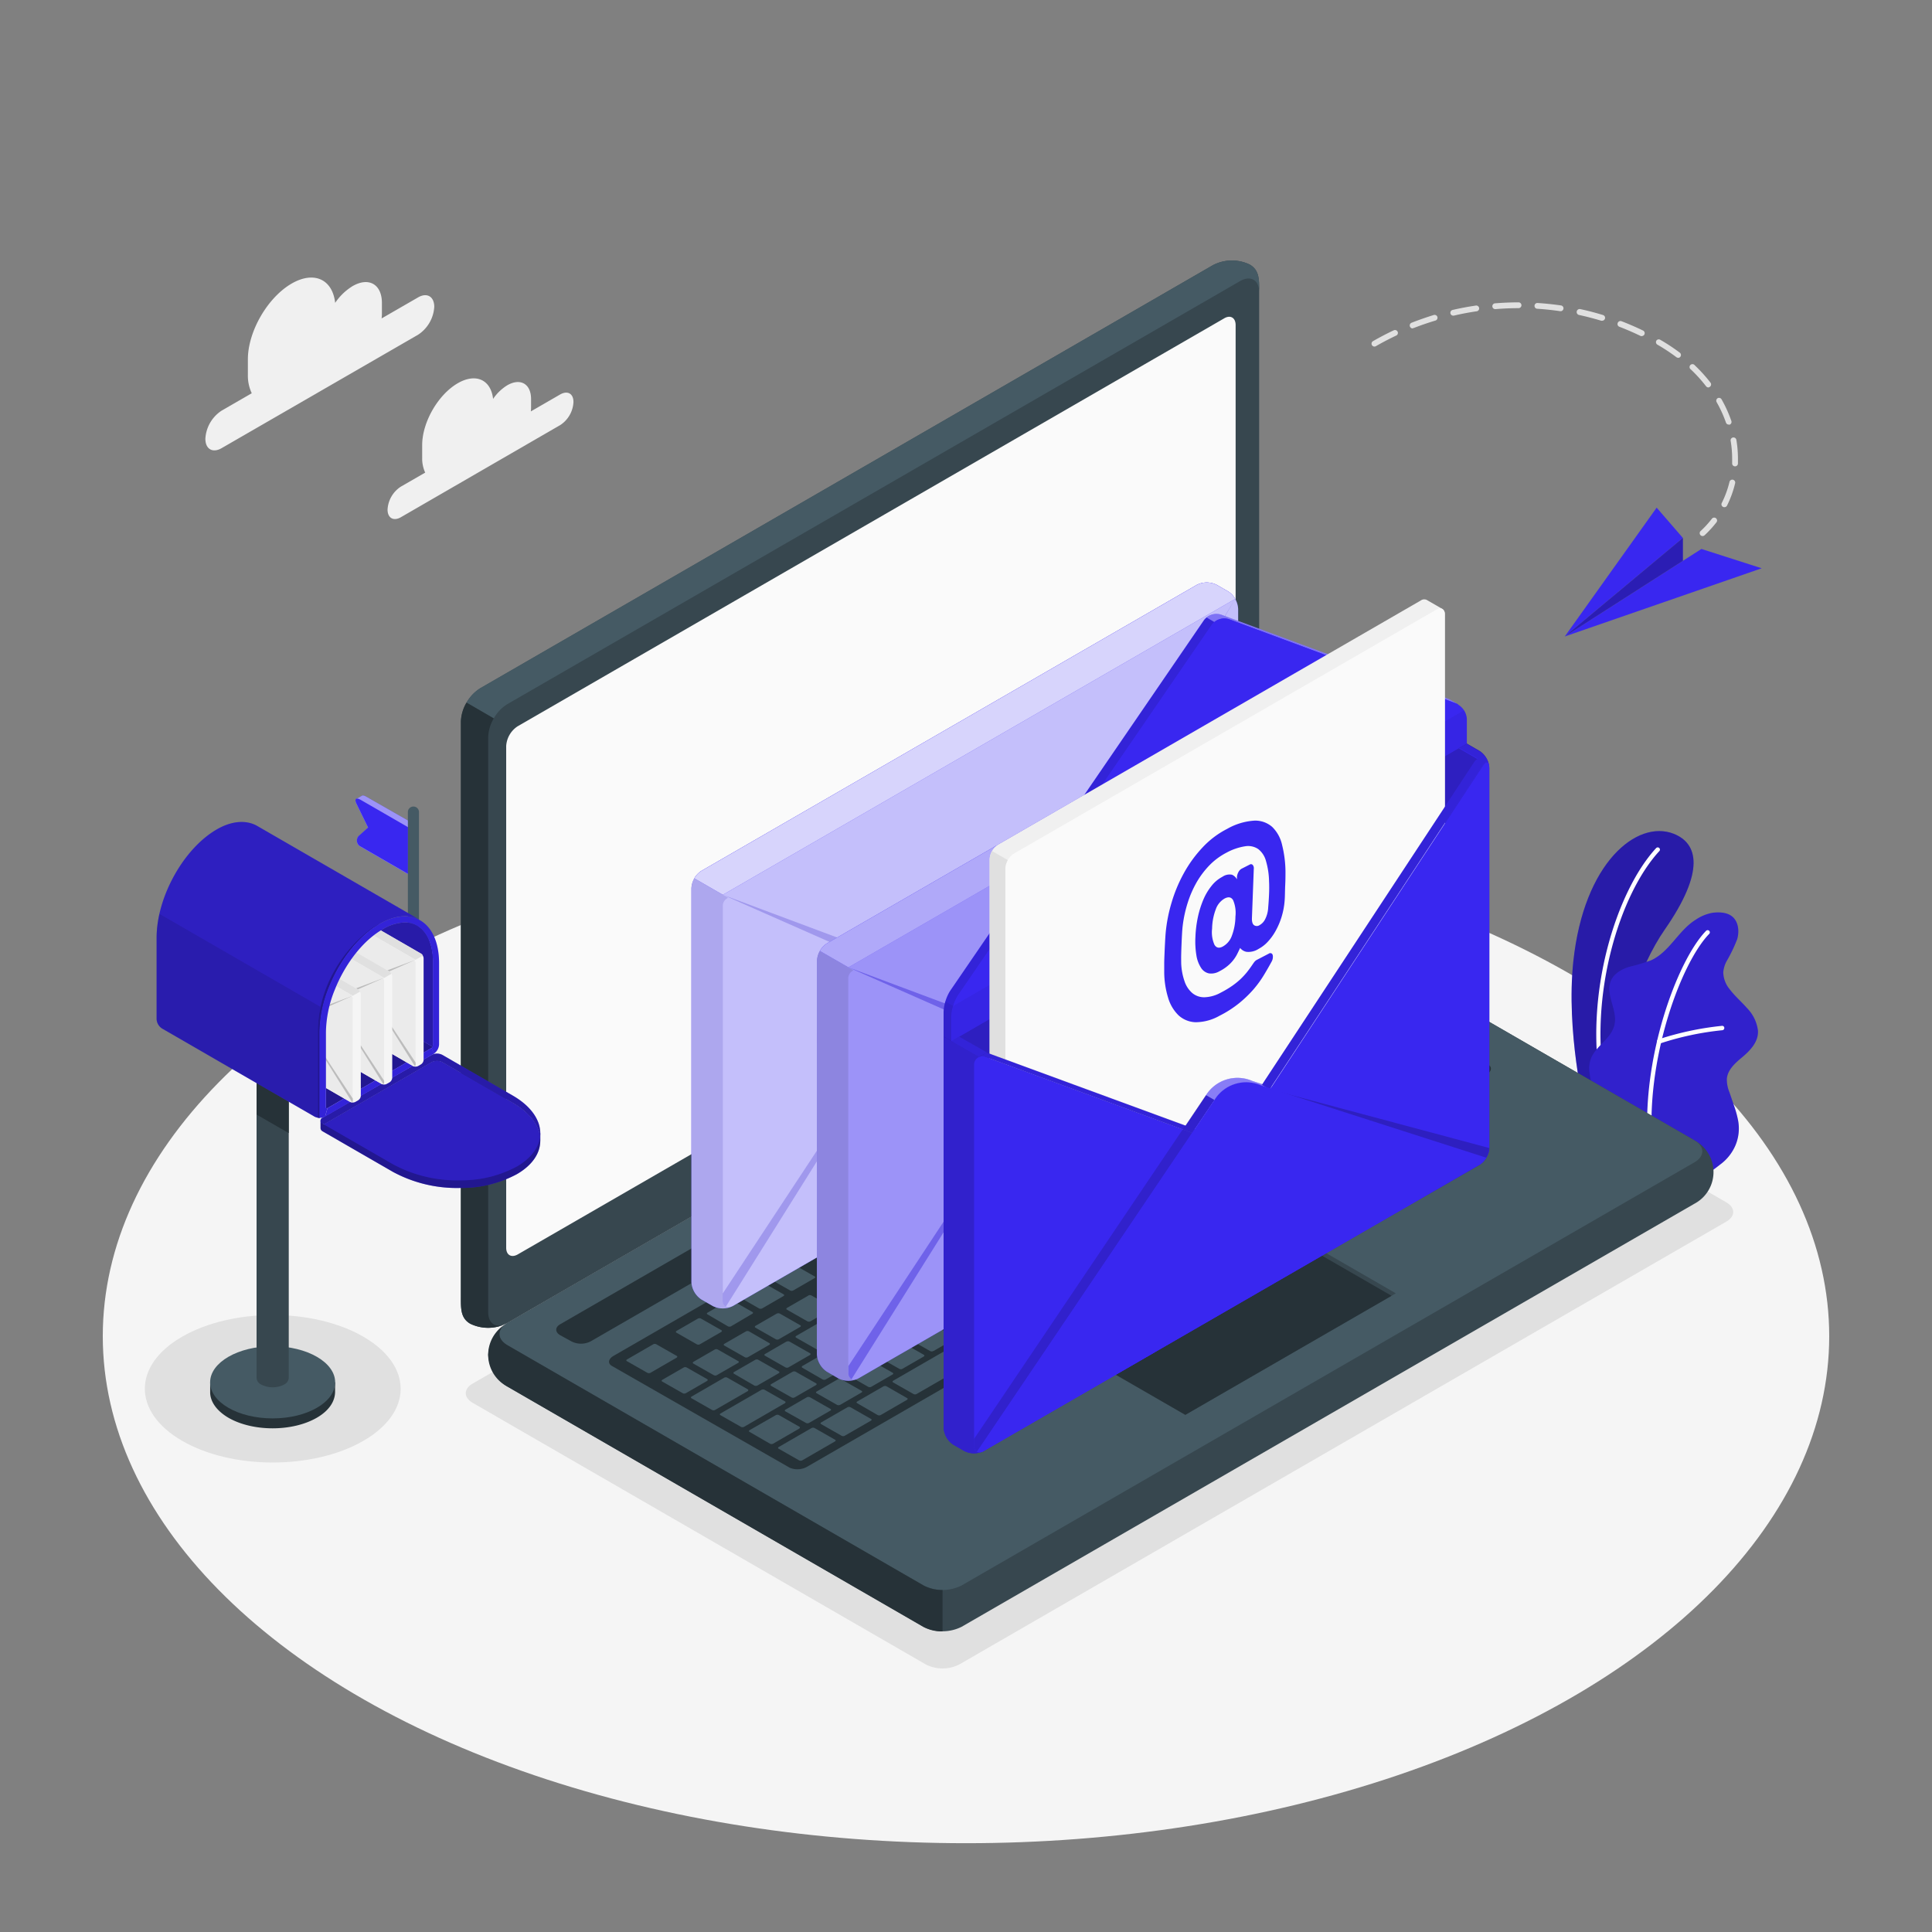 <svg xmlns="http://www.w3.org/2000/svg" viewBox="0 0 500 500"><rect x="0" y="0" width="500" height="500" fill="#808080" stroke="none"/><g id="freepik--Floor--inject-145"><ellipse id="freepik--floor--inject-145" cx="250" cy="345.8" rx="223.4" ry="131.22" style="fill:#f5f5f5"></ellipse></g><g id="freepik--Shadows--inject-145"><path id="freepik--Shadow--inject-145" d="M94,345.91c12.92,7.46,12.92,19.56,0,27s-33.89,7.46-46.82,0-12.93-19.57,0-27S81,338.44,94,345.91Z" style="fill:#e0e0e0"></path><path id="freepik--shadow--inject-145" d="M122.34,363.06l117.26,67.7a9.57,9.57,0,0,0,8.66,0l198.5-114.6c2.39-1.38,2.39-3.62,0-5L329.5,243.45a9.57,9.57,0,0,0-8.66,0L122.34,358.06C119.94,359.44,119.94,361.68,122.34,363.06Z" style="fill:#e0e0e0"></path></g><g id="freepik--Plants--inject-145"><g id="freepik--plants--inject-145"><path d="M418.28,291.88l-8.17-4.72s-4.87-20.21-2.93-38.39c2.73-25.56,16.48-36.69,25.95-33,6.3,2.48,8.25,9.64-2.34,24.87C424.55,249.65,416.88,268.35,418.28,291.88Z" style="fill:#3927F0"></path><g style="opacity:0.3"><path d="M418.28,291.88l-8.17-4.72s-4.87-20.21-2.93-38.39c2.73-25.56,16.48-36.69,25.95-33,6.3,2.48,8.25,9.64-2.34,24.87C424.55,249.65,416.88,268.35,418.28,291.88Z"></path></g><path d="M414.89,282H415a.56.56,0,0,0,.45-.66c-4.48-23.57,3.76-50.07,14-61.09a.57.57,0,0,0-.84-.77c-10.38,11.23-18.78,38.15-14.23,62.07A.55.55,0,0,0,414.89,282Z" style="fill:#fff"></path><path d="M439.68,304.24c1.29.65,4.72-2.29,5.68-3a12,12,0,0,0,3.75-4.77,11.27,11.27,0,0,0,.65-6.79,26.43,26.43,0,0,0-1-3.54l-1.17-3.42a8.82,8.82,0,0,1-.69-3.48c.18-2.4,2.21-4.17,4.06-5.7,2-1.7,4.14-3.91,4-6.77a10.09,10.09,0,0,0-2.83-5.87c-1.45-1.66-3.16-3.11-4.49-4.88a7.05,7.05,0,0,1-1.66-4.38,7.33,7.33,0,0,1,.83-2.83,39.57,39.57,0,0,0,2.76-5.72c.6-2,.37-4.53-1.26-5.88-1.35-1.11-3.26-1.18-5-1a11.36,11.36,0,0,0-4.5,1.84c-4.42,2.76-6.74,8.28-11.47,10.46a49,49,0,0,1-5.76,1.73c-1.92.61-3.85,1.7-4.65,3.53-1.6,3.63,1.91,7.82.85,11.64-.93,3.38-4.09,4.81-5.75,7.9a7,7,0,0,0-.63,4.39,20.79,20.79,0,0,0,2.2,7.25,63.71,63.71,0,0,0,4.37,6.71S439.48,304.14,439.68,304.24Z" style="fill:#3927F0"></path><g style="opacity:0.15"><path d="M439.68,304.24c1.29.65,4.72-2.29,5.68-3a12,12,0,0,0,3.75-4.77,11.27,11.27,0,0,0,.65-6.79,26.43,26.43,0,0,0-1-3.54l-1.17-3.42a8.82,8.82,0,0,1-.69-3.48c.18-2.4,2.21-4.17,4.06-5.7,2-1.7,4.14-3.91,4-6.77a10.09,10.09,0,0,0-2.83-5.87c-1.45-1.66-3.16-3.11-4.49-4.88a7.05,7.05,0,0,1-1.66-4.38,7.33,7.33,0,0,1,.83-2.83,39.57,39.57,0,0,0,2.76-5.72c.6-2,.37-4.53-1.26-5.88-1.35-1.11-3.26-1.18-5-1a11.36,11.36,0,0,0-4.5,1.84c-4.42,2.76-6.74,8.28-11.47,10.46a49,49,0,0,1-5.76,1.73c-1.92.61-3.85,1.7-4.65,3.53-1.6,3.63,1.91,7.82.85,11.64-.93,3.38-4.09,4.81-5.75,7.9a7,7,0,0,0-.63,4.39,20.79,20.79,0,0,0,2.2,7.25,63.71,63.71,0,0,0,4.37,6.71S439.48,304.14,439.68,304.24Z"></path></g><path d="M427.17,297.72h0a.57.57,0,0,0,.52-.62c-2.07-22.42,7.27-47.76,14.6-55.36a.57.57,0,1,0-.81-.79c-7.49,7.75-17,33.52-14.92,56.25A.57.57,0,0,0,427.17,297.72Z" style="fill:#fff"></path><path d="M429.4,270.07l.17,0a75.12,75.12,0,0,1,16.17-3.45.57.57,0,0,0,.51-.62.54.54,0,0,0-.61-.51A77.61,77.61,0,0,0,429.18,269a.57.57,0,0,0,.22,1.1Z" style="fill:#fff"></path></g></g><g id="freepik--Device--inject-145"><g id="freepik--Laptop--inject-145"><path d="M126.34,350.62a10.61,10.61,0,0,0,4.95,8.21L239,421a11,11,0,0,0,9.89,0L438.5,311.53a9.28,9.28,0,0,0,0-16.42L330.81,232.92a10.91,10.91,0,0,0-9.89,0L131.29,342.4A10.63,10.63,0,0,0,126.34,350.62Z" style="fill:#37474f"></path><path d="M131.29,348.11,239,410.3a10.91,10.91,0,0,0,9.89,0L438.5,300.82c2.74-1.58,2.74-4.14,0-5.71L330.81,232.92a10.91,10.91,0,0,0-9.89,0L131.29,342.4C128.56,344,128.56,346.54,131.29,348.11Z" style="fill:#455a64"></path><path d="M243.93,411.49V422.2a10.09,10.09,0,0,1-5-1.18L131.29,358.83a9.26,9.26,0,0,1-.5-16.11c-2.22,1.59-2,3.92.5,5.4L239,410.31A10.2,10.2,0,0,0,243.93,411.49Z" style="fill:#263238"></path><path d="M121.7,342.58c-2.56-1.48-2.42-4-2.42-7.13V186.7a11,11,0,0,1,5-8.57L313.86,68.65a10.61,10.61,0,0,1,9.58-.18c2.57,1.48,2.43,4,2.43,7.14V224.35a10.94,10.94,0,0,1-4.95,8.57L131.29,342.4A10.6,10.6,0,0,1,121.7,342.58Z" style="fill:#37474f"></path><path d="M325.87,75.6c0-3.15-2.22-4.42-4.95-2.85L131.29,182.24a10,10,0,0,0-3.5,3.69l-7.05-4.1h0a10.08,10.08,0,0,1,3.5-3.7L313.85,68.65a10.6,10.6,0,0,1,9.59-.18C326,70,325.87,72.45,325.87,75.6Z" style="fill:#455a64"></path><path d="M130.71,342.7a10.63,10.63,0,0,1-9-.12c-2.56-1.48-2.43-4-2.43-7.13V186.7a10,10,0,0,1,1.45-4.87l7.06,4.09h0a10.14,10.14,0,0,0-1.45,4.87V339.55C126.34,342.47,128.25,343.79,130.71,342.7Z" style="fill:#263238"></path><path d="M134,187.94,316.78,82.41c1.64-1,3-.18,3,1.71V214a6.55,6.55,0,0,1-3,5.14L134,324.64c-1.64.94-3,.18-3-1.72V193.08A6.57,6.57,0,0,1,134,187.94Z" style="fill:#fafafa"></path><path d="M145,342.7,321,241.07a5.44,5.44,0,0,1,4.94,0l2.93,1.61c1.37.79,1.37,2.07,0,2.86l-176,101.6a5.47,5.47,0,0,1-5,0l-2.9-1.59C143.61,344.76,143.61,343.48,145,342.7Z" style="fill:#263238"></path><path d="M158.78,350.9l176-101.62a5.05,5.05,0,0,1,4.52-.25l45.81,26.46c1.13.65.94,1.82-.42,2.61L208.9,379.58a5.11,5.11,0,0,1-4.53.26l-46-26.33C157.23,352.86,157.42,351.69,158.78,350.9Z" style="fill:#263238"></path><path d="M311.3,292l5.52-3.18c.23-.13.25-.34,0-.46l-5.27-3a.9.9,0,0,0-.8,0l-5.51,3.19c-.24.13-.26.34,0,.46l5.27,3A.87.87,0,0,0,311.3,292Zm-8-11-5.51,3.18c-.24.13-.26.34-.05.46l5.27,3a.9.9,0,0,0,.8,0l5.51-3.19c.24-.13.26-.34.05-.46l-5.27-3A.87.87,0,0,0,303.26,281Zm-17.81,10.28-9.32,5.38c-.24.13-.26.34-.05.46l5.27,3.05a.9.9,0,0,0,.8,0l9.33-5.39c.23-.13.25-.34,0-.46l-5.28-3A.87.87,0,0,0,285.45,291.24Zm9.75-5.63-5.51,3.18c-.23.13-.25.34-.05.46l5.28,3a.9.9,0,0,0,.8,0l5.51-3.19c.23-.13.25-.34,0-.46l-5.28-3A.87.87,0,0,0,295.2,285.61Zm-21.62,12.48-5.51,3.18c-.23.14-.25.34-.05.46l5.28,3a.91.91,0,0,0,.8,0l5.51-3.18c.23-.14.25-.34.05-.47l-5.28-3A.87.87,0,0,0,273.58,298.09Zm-8.05,4.65L260,305.92c-.24.14-.26.34,0,.46l5.27,3.05a.9.9,0,0,0,.8,0l5.51-3.18c.24-.14.26-.34.05-.47l-5.27-3A.87.87,0,0,0,265.53,302.74Zm20.66,12.42,5.52-3.18c.23-.14.25-.34,0-.46l-5.27-3a.87.87,0,0,0-.8,0l-5.51,3.18c-.24.14-.26.34-.05.46l5.27,3.05A.9.9,0,0,0,286.19,315.16Zm-8.05,4.65,5.51-3.18c.23-.14.26-.34.05-.46l-5.27-3.05a.89.89,0,0,0-.81,0l-5.51,3.18c-.23.14-.25.34,0,.46l5.27,3A.9.9,0,0,0,278.14,319.81Zm-8.06,4.65,5.52-3.18c.23-.14.25-.34,0-.46l-5.27-3.05a.87.87,0,0,0-.8,0L264.06,321c-.24.14-.26.34-.05.46l5.27,3.05A.87.87,0,0,0,270.08,324.46ZM262,329.11l5.51-3.18c.24-.14.26-.34,0-.46l-5.27-3.05a.87.87,0,0,0-.8,0L256,325.63c-.23.14-.25.34,0,.46l5.27,3.05A.87.87,0,0,0,262,329.11Zm41.22-32.5,5.51-3.18c.23-.13.26-.34.05-.46l-5.27-3a.9.9,0,0,0-.8,0l-5.52,3.19c-.23.13-.25.34,0,.46l5.27,3A.87.87,0,0,0,303.25,296.61Zm-9,13.9,12.29-7.1c.24-.13.26-.34,0-.46l-12.8-7.39a.92.92,0,0,0-.81,0l-6.35,3.67c-.24.14-.26.35-.05.47l6.78,3.91c.21.12.18.33-.05.46L288.22,307c-.23.14-.25.34,0,.46l5.27,3.05A.9.9,0,0,0,294.25,310.51Zm-36.78-3.12L252,310.57c-.23.14-.25.34,0,.46l5.27,3.05a.9.9,0,0,0,.8,0l5.51-3.18c.23-.14.25-.34.05-.46l-5.28-3.05A.87.87,0,0,0,257.47,307.39ZM249.42,312l-5.51,3.18c-.24.14-.26.34,0,.46l5.27,3.05a.87.87,0,0,0,.8,0l5.51-3.18c.24-.14.26-.34.05-.46L250.22,312A.87.87,0,0,0,249.42,312Zm-44.57,49.65a.87.87,0,0,0,.8,0l5.51-3.18c.23-.13.25-.34.05-.46l-5.28-3a.87.87,0,0,0-.8,0l-5.51,3.18c-.23.14-.25.35-.05.47ZM185,349.24l-5.51,3.18c-.23.14-.26.35-.05.47l5.28,3a.87.87,0,0,0,.8,0l5.51-3.18c.23-.13.25-.34,0-.46l-5.27-3A.87.87,0,0,0,185,349.24Zm10.21,9.33a.93.93,0,0,0,.81,0l5.51-3.18c.23-.14.25-.35,0-.47l-5.27-3a.87.87,0,0,0-.8,0L190,355.06c-.23.13-.26.34-.05.46Zm22.23,5,5.51-3.18c.23-.13.25-.34,0-.46l-5.28-3a.9.9,0,0,0-.8,0l-5.51,3.19c-.23.13-.25.34,0,.46l5.27,3A.87.87,0,0,0,217.42,363.56Zm-8.86,4.68a.87.87,0,0,0,.8,0l5.51-3.18c.24-.13.26-.34,0-.46l-5.27-3a.9.9,0,0,0-.8,0l-5.51,3.19c-.24.13-.26.34-.05.46ZM193,344.59l-5.52,3.18c-.23.14-.25.35,0,.47l5.27,3a.87.87,0,0,0,.8,0l5.51-3.18c.24-.13.26-.34.05-.46l-5.27-3.05A.9.9,0,0,0,193,344.59Zm40.27-23.25-5.51,3.18c-.24.14-.26.34-.05.46l5.27,3a.87.87,0,0,0,.8,0l5.52-3.18c.23-.14.25-.34,0-.46l-5.27-3.05A.87.87,0,0,0,233.31,321.34Zm-32.22,18.6-5.51,3.18c-.23.14-.26.35-.05.47l5.27,3a.89.89,0,0,0,.81,0l5.51-3.18c.23-.14.25-.34,0-.46l-5.27-3A.9.9,0,0,0,201.09,339.94Zm40.27-23.25-5.51,3.18c-.23.14-.25.34,0,.46l5.27,3.05a.87.87,0,0,0,.8,0l5.51-3.18c.23-.14.25-.34.05-.46l-5.28-3A.87.87,0,0,0,241.36,316.69ZM225.25,326l-5.51,3.18c-.23.14-.25.34,0,.46l5.27,3.05a.87.87,0,0,0,.8,0l5.51-3.18c.23-.14.26-.34.05-.46L226.06,326A.89.89,0,0,0,225.25,326Zm-8.05,4.65-5.51,3.18c-.24.14-.26.34-.05.46l5.27,3.05a.87.87,0,0,0,.8,0l5.52-3.18c.23-.14.25-.34,0-.46L218,330.61A.9.9,0,0,0,217.2,330.64Zm-8,4.65-5.52,3.18c-.23.14-.25.35,0,.47l5.27,3a.87.87,0,0,0,.8,0l5.51-3.18c.24-.14.26-.34.05-.46L210,335.26A.9.9,0,0,0,209.15,335.29Zm36.77,3.12,5.51-3.18c.24-.14.26-.34,0-.46l-5.27-3a.9.9,0,0,0-.8,0l-5.52,3.18c-.23.14-.25.34,0,.46l5.27,3.05A.87.87,0,0,0,245.92,338.41Zm75.14-67.73-5.51,3.18c-.23.13-.25.34-.05.46l5.28,3a.9.9,0,0,0,.8,0l5.51-3.19c.23-.13.25-.34.05-.46l-5.28-3A.87.87,0,0,0,321.06,270.68Zm-9.75,5.62-5.51,3.19c-.23.13-.25.34-.05.46l5.28,3a.9.9,0,0,0,.8,0l5.51-3.19c.23-.13.25-.34.05-.46l-5.28-3A.9.9,0,0,0,311.31,276.3ZM329.12,266l-5.51,3.18c-.24.13-.26.34-.05.46l5.27,3a.9.9,0,0,0,.8,0l5.51-3.19c.24-.13.26-.34.05-.46l-5.27-3A.87.87,0,0,0,329.12,266ZM284.6,307.38l5.51-3.18c.23-.13.25-.34.05-.46l-5.28-3a.9.9,0,0,0-.8,0l-5.51,3.19c-.23.13-.25.34-.05.46l5.28,3A.87.87,0,0,0,284.6,307.38Zm53.37-46a.9.9,0,0,0-.8,0l-5.51,3.19c-.23.13-.25.34-.05.46l5.28,3a.9.9,0,0,0,.8,0l5.51-3.19c.23-.13.25-.34.05-.46Zm-84,72.41,5.51-3.18c.23-.14.25-.34,0-.46l-5.27-3.05a.87.87,0,0,0-.8,0L248,330.28c-.23.14-.26.34,0,.46l5.27,3.05A.89.89,0,0,0,254,333.76Zm98.77-57,5.51-3.18c.24-.13.26-.34.05-.46L353,270a.9.9,0,0,0-.8,0l-5.51,3.18c-.24.14-.26.35-.05.47l5.27,3A.87.87,0,0,0,352.75,276.73Zm-15.59.3,5.52-3.18c.23-.13.25-.34,0-.46l-5.27-3a.9.9,0,0,0-.8,0l-5.51,3.19c-.24.13-.26.34-.05.46l5.27,3A.87.87,0,0,0,337.16,277Zm8.34-11.33a.9.9,0,0,0-.8,0l-5.51,3.19c-.23.13-.25.34,0,.46l5.27,3a.87.87,0,0,0,.8,0l5.51-3.18c.23-.13.26-.34,0-.46Zm1.7-1,12.8,7.39a.89.89,0,0,0,.81,0l5.51-3.18c.23-.13.25-.34,0-.46l-12.8-7.39a.9.9,0,0,0-.8,0l-5.51,3.18C347,264.39,347,264.6,347.2,264.72ZM328.59,275l-5.51,3.19c-.23.13-.25.34,0,.46l5.27,3a.87.87,0,0,0,.8,0l5.51-3.18c.23-.13.26-.34.05-.46l-5.27-3A.92.92,0,0,0,328.59,275ZM268,310l-5.51,3.19c-.23.13-.25.34,0,.46l5.28,3a.87.87,0,0,0,.8,0L274,313.5c.23-.13.25-.34.05-.46l-5.28-3A.9.9,0,0,0,268,310Zm75.93-28.61a.87.87,0,0,0,.8,0l5.51-3.18c.23-.13.25-.34,0-.46L345,274.69a.9.9,0,0,0-.8,0l-5.51,3.18c-.23.14-.25.35-.05.47Zm-67.87,24-5.51,3.19c-.24.13-.26.34,0,.46l5.27,3a.87.87,0,0,0,.8,0l5.51-3.18c.24-.13.26-.34.05-.46l-5.27-3A.9.9,0,0,0,276,305.37ZM212.9,357a.87.87,0,0,0,.8,0l5.51-3.18c.24-.13.26-.34,0-.46L214,350.32a.9.9,0,0,0-.8,0l-5.51,3.18c-.24.14-.26.35-.05.47Zm-9.36-9.81L198,350.41c-.23.13-.25.34,0,.46l5.27,3a.87.87,0,0,0,.8,0l5.51-3.18c.24-.14.26-.35.05-.47l-5.27-3A.87.87,0,0,0,203.54,347.23Zm18.22,5.13,5.51-3.18c.23-.13.25-.34,0-.46L222,345.67a.9.9,0,0,0-.8,0l-5.51,3.18c-.23.14-.25.35,0,.47l5.28,3A.87.87,0,0,0,221.76,352.36Zm8.05-4.65,5.51-3.18c.24-.14.26-.34.05-.46L230.1,341a.9.9,0,0,0-.8,0l-5.51,3.18c-.24.14-.26.35,0,.47l5.27,3A.87.87,0,0,0,229.81,347.71Zm8.06-4.65,5.51-3.18c.23-.14.25-.34,0-.46l-5.27-3.05a.9.9,0,0,0-.8,0l-5.51,3.18c-.23.14-.26.35-.05.46l5.28,3A.87.87,0,0,0,237.87,343.06Zm-26.28-.48-5.51,3.18c-.23.13-.26.34-.05.46l5.27,3a.92.92,0,0,0,.81,0l5.51-3.18c.23-.14.25-.35,0-.47l-5.27-3A.87.87,0,0,0,211.59,342.58Zm8.06-4.65-5.52,3.18c-.23.13-.25.34,0,.46l5.27,3a.9.9,0,0,0,.8,0l5.51-3.19c.23-.13.26-.34.05-.46l-5.27-3A.87.87,0,0,0,219.65,337.93Zm32.21-18.6-5.51,3.18c-.23.13-.25.34,0,.46l5.27,3a.9.9,0,0,0,.8,0l5.51-3.19c.23-.13.25-.34.05-.46l-5.28-3A.87.87,0,0,0,251.86,319.33ZM243.81,324l-5.51,3.18c-.24.13-.26.34-.05.46l5.27,3a.9.9,0,0,0,.8,0l5.51-3.19c.24-.13.26-.34,0-.46l-5.27-3A.87.87,0,0,0,243.81,324Zm16.11-9.31-5.51,3.19c-.24.13-.26.34,0,.46l5.27,3a.9.9,0,0,0,.8,0l5.51-3.19c.24-.13.26-.34.05-.46l-5.27-3A.9.9,0,0,0,259.92,314.67ZM227.7,333.28l-5.51,3.18c-.24.13-.26.34-.05.46l5.27,3a.9.9,0,0,0,.8,0l5.52-3.19c.23-.13.25-.34,0-.46l-5.27-3A.87.87,0,0,0,227.7,333.28Zm8.05-4.65-5.51,3.18c-.23.13-.25.34,0,.46l5.27,3a.9.9,0,0,0,.8,0l5.51-3.19c.23-.13.26-.34.05-.46l-5.28-3A.87.87,0,0,0,235.75,328.63Zm-10.28,30.28,5.51-3.18c.24-.13.26-.34.05-.46l-5.27-3a.9.9,0,0,0-.8,0l-5.51,3.18c-.24.14-.26.35,0,.47l5.27,3A.87.87,0,0,0,225.47,358.91Zm-42.47-2-5.27-3a.87.87,0,0,0-.8,0l-5.51,3.18c-.24.14-.26.35,0,.47l5.27,3a.87.87,0,0,0,.8,0l5.51-3.18C183.19,357.24,183.21,357,183,356.91Zm10.5,2.63-5.27-3a.87.87,0,0,0-.8,0L179,361.42c-.24.14-.26.35,0,.47l5.27,3a.87.87,0,0,0,.8,0l8.48-4.89C193.69,359.87,193.71,359.66,193.5,359.54Zm-18.37-8.64-5.27-3a.87.87,0,0,0-.8,0l-6.79,3.92c-.23.13-.25.34,0,.46l5.27,3a.9.9,0,0,0,.8,0l6.78-3.92C175.32,351.22,175.34,351,175.13,350.9Zm5.2-3a.87.87,0,0,0,.8,0l5.51-3.18c.24-.14.26-.35.05-.47l-5.27-3a.87.87,0,0,0-.8,0l-5.51,3.18c-.24.13-.26.34-.05.46Zm22.82,14.78-5.27-3a.9.9,0,0,0-.8,0l-10.6,6.12c-.23.14-.26.34,0,.46l5.27,3a.89.89,0,0,0,.81,0l10.59-6.12C203.34,363,203.36,362.79,203.15,362.67Zm3.72,6.55-5.28-3a.9.9,0,0,0-.8,0L194,370.12c-.23.14-.25.34,0,.46l5.28,3.05a.91.91,0,0,0,.8,0l6.78-3.92C207.05,369.55,207.08,369.34,206.87,369.22Zm33.35-55.9a.87.87,0,0,0,.8,0l5.51-3.18c.23-.14.25-.34.05-.46l-5.28-3a.91.91,0,0,0-.8,0L235,309.81c-.23.14-.25.34-.05.46Zm-16.11,9.3a.87.87,0,0,0,.8,0l5.51-3.18c.23-.13.26-.34.05-.46l-5.28-3.05a.91.91,0,0,0-.8,0l-5.51,3.18c-.23.14-.25.35,0,.47Zm-35.73,20.62a.92.92,0,0,0,.81,0L194.7,340c.23-.14.25-.35,0-.47l-5.27-3a.87.87,0,0,0-.8,0l-5.51,3.18c-.23.13-.26.34,0,.46ZM232.16,318a.87.87,0,0,0,.8,0l5.51-3.18c.24-.13.26-.34.05-.46l-5.27-3.05a.9.9,0,0,0-.8,0l-5.51,3.18c-.24.14-.26.35-.05.47Zm-16.11,9.3a.87.87,0,0,0,.8,0l5.51-3.18c.24-.13.26-.34,0-.46l-5.27-3.05a.9.9,0,0,0-.8,0l-5.51,3.18c-.24.14-.26.35-.05.47Zm-5.23,42.28a.9.9,0,0,0-.8,0l-8.48,4.9c-.23.13-.25.34,0,.46l5.27,3a.87.87,0,0,0,.8,0l8.48-4.9c.23-.13.25-.34,0-.46Zm-6.33-35.61a.9.9,0,0,0,.8,0l5.52-3.19c.23-.13.25-.34,0-.46l-5.27-3a.87.87,0,0,0-.8,0l-5.51,3.18c-.24.13-.26.34-.05.46Zm-8.05,4.65a.9.9,0,0,0,.8,0l5.51-3.19c.24-.13.26-.34.05-.46l-5.27-3a.87.87,0,0,0-.8,0l-5.52,3.18c-.23.13-.25.34,0,.46Zm163.61-55.2a.87.87,0,0,0-.8,0l-13.57,7.83c-.23.14-.26.34-.05.46l5.28,3.05a.87.87,0,0,0,.8,0l13.56-7.83c.24-.14.26-.34.05-.46Zm-17.81,10.28a.87.87,0,0,0-.8,0l-5.51,3.18c-.23.14-.26.34-.05.46l5.27,3.05a.89.89,0,0,0,.81,0l5.51-3.18c.23-.14.25-.34,0-.46ZM233.53,354.26l5.51-3.18c.23-.13.25-.34.05-.46l-5.28-3a.9.9,0,0,0-.8,0l-5.51,3.18c-.23.14-.25.35,0,.47l5.27,3A.87.87,0,0,0,233.53,354.26ZM326.13,303a.9.9,0,0,0-.8,0l-5.51,3.18c-.23.14-.26.34-.05.46l5.28,3.05a.87.87,0,0,0,.8,0l5.51-3.18c.23-.14.25-.34,0-.46Zm42-24.23a.87.87,0,0,0-.8,0L361.79,282c-.23.14-.26.34-.05.46l5.27,3a.9.9,0,0,0,.8,0l5.52-3.18c.23-.14.25-.34,0-.46Zm13.33-1.6-12.81-7.4a.87.87,0,0,0-.8,0L362.31,273c-.23.14-.25.34-.05.46l12.81,7.4a.9.9,0,0,0,.8,0l5.51-3.18C381.61,277.46,381.64,277.26,381.43,277.14ZM296,320.35a.87.87,0,0,0-.8,0l-6.78,3.91c-.23.14-.26.35-.05.47l5.27,3a.89.89,0,0,0,.81,0l6.78-3.91c.23-.14.25-.35.05-.47Zm20.35-11.75a.87.87,0,0,0-.8,0l-8.48,4.89c-.23.14-.25.35-.05.47l5.28,3a.87.87,0,0,0,.8,0l8.48-4.89c.23-.14.25-.34,0-.46Zm-39,22.52a.87.87,0,0,0-.8,0l-45.36,26.19c-.23.13-.26.34-.05.46l5.27,3a.87.87,0,0,0,.8,0l45.37-26.18c.23-.14.25-.35,0-.47Zm-47.9,27.66a.9.9,0,0,0-.8,0l-6.79,3.92c-.23.14-.25.34,0,.46l5.27,3.05a.9.9,0,0,0,.8,0l6.78-3.92c.23-.13.26-.34.05-.46Zm57.23-33a.87.87,0,0,0-.8,0l-6.79,3.92c-.23.13-.25.34,0,.46l5.27,3a.87.87,0,0,0,.8,0l6.78-3.92c.24-.13.26-.34.05-.46Zm-66.56,38.42a.87.87,0,0,0-.8,0l-6.78,3.91c-.24.14-.26.35,0,.47l5.27,3a.87.87,0,0,0,.8,0l6.78-3.91c.24-.14.26-.34,0-.46ZM305.36,315a.9.9,0,0,0-.8,0l-6.78,3.92c-.24.13-.26.34,0,.46l5.27,3.05a.9.9,0,0,0,.8,0l6.78-3.92c.24-.13.26-.34.05-.46Zm28.83-16.65a.87.87,0,0,0-.8,0l-5.52,3.18c-.23.14-.25.34,0,.46L333.1,305a.87.87,0,0,0,.8,0l5.51-3.18c.24-.14.26-.34,0-.46Zm18-12.59,5.51-3.18c.23-.14.26-.34.05-.46l-5.28-3a.91.91,0,0,0-.8,0l-5.51,3.18c-.23.14-.25.34,0,.47l5.27,3A.87.87,0,0,0,352.23,285.73Zm-32.87,1.58,5.51-3.18c.23-.13.26-.34.05-.46l-5.27-3a.92.92,0,0,0-.81,0l-5.51,3.19c-.23.13-.25.34,0,.46l5.27,3A.87.87,0,0,0,319.36,287.31ZM298,317.06l16.1-9.3c.24-.14.26-.34.05-.46l-5.27-3.05a.9.9,0,0,0-.8,0l-16.11,9.3c-.23.14-.26.34-.05.46l5.27,3A.89.89,0,0,0,298,317.06Zm45.4-26.65a.87.87,0,0,0,.8,0l5.51-3.18c.24-.14.26-.34.05-.46l-5.27-3.05a.9.9,0,0,0-.8,0l-5.51,3.18c-.24.14-.26.35,0,.47ZM336.64,286l5.51-3.18c.24-.13.26-.34.05-.46l-5.27-3a.9.9,0,0,0-.8,0l-5.51,3.18c-.24.14-.26.35-.05.47l5.27,3A.87.87,0,0,0,336.64,286Zm-46.73,35.68,5.51-3.18c.24-.14.26-.34.05-.46L290.2,315a.87.87,0,0,0-.8,0l-5.52,3.18c-.23.14-.25.34,0,.46l5.27,3.05A.87.87,0,0,0,289.91,321.71Zm35.66-21a.87.87,0,0,0,.8,0l5.51-3.18c.23-.14.25-.34.05-.46l-5.28-3a.91.91,0,0,0-.8,0l-5.51,3.18c-.23.14-.25.34,0,.47ZM249.64,345l5.51-3.18c.23-.13.25-.34,0-.46l-5.28-3.05a.91.91,0,0,0-.8,0l-5.51,3.18c-.23.14-.25.35-.05.47l5.28,3A.87.87,0,0,0,249.64,345Zm8.05-4.65,5.51-3.18c.24-.13.26-.34.05-.46L258,333.62a.9.9,0,0,0-.8,0l-5.51,3.18c-.24.14-.26.35,0,.47l5.27,3A.87.87,0,0,0,257.69,340.31Zm-16.11,9.3,5.51-3.18c.24-.13.26-.34,0-.46l-5.27-3a.9.9,0,0,0-.8,0l-5.51,3.18c-.24.14-.26.35-.05.47l5.27,3A.87.87,0,0,0,241.58,349.61ZM273.8,331l5.51-3.18c.24-.14.26-.34.05-.46l-5.27-3.05a.9.9,0,0,0-.8,0l-5.51,3.18c-.24.14-.26.34,0,.46L273,331A.87.87,0,0,0,273.8,331Zm-8.05,4.65,5.51-3.18c.23-.13.25-.34.05-.46L266,329a.9.9,0,0,0-.8,0l-5.51,3.18c-.23.14-.25.35-.05.47l5.28,3A.87.87,0,0,0,265.75,335.66Zm16.11-9.3,5.51-3.18c.23-.14.25-.34,0-.46l-5.27-3.05a.87.87,0,0,0-.8,0l-5.51,3.18c-.23.14-.26.34-.05.46l5.28,3.05A.87.87,0,0,0,281.86,326.36Zm43.95-64.69a.87.87,0,0,0,.8,0l5.51-3.18c.24-.14.26-.34.05-.46l-1.4-.81a.9.9,0,0,0-.8,0l-5.52,3.19c-.23.13-.25.34,0,.46Zm-40,25.35a.91.91,0,0,0,.8,0l5.51-3.18c.23-.14.25-.35,0-.47l-5.27-3a.87.87,0,0,0-.8,0l-5.51,3.18c-.23.13-.25.34-.05.46Zm16.11-9.3a.91.91,0,0,0,.8,0l5.51-3.18c.23-.14.25-.35,0-.47L303,271a.87.87,0,0,0-.8,0l-5.51,3.18c-.23.13-.26.34-.05.46Zm-25.95,15a.9.9,0,0,0,.8,0l5.51-3.19c.24-.13.26-.34.05-.46L277,286a.87.87,0,0,0-.8,0l-5.51,3.18c-.24.13-.26.34-.05.46Zm17.89-10.32a.9.9,0,0,0,.8,0l5.51-3.18c.24-.14.26-.35.05-.47l-5.27-3a.87.87,0,0,0-.8,0l-5.51,3.18c-.24.13-.26.34-.05.46Zm-34,19.63a.94.94,0,0,0,.8,0l5.51-3.18c.24-.14.26-.35.05-.47l-5.27-3a.87.87,0,0,0-.8,0l-5.51,3.18c-.24.13-.26.34-.05.46Zm8.06-4.66a.9.9,0,0,0,.8,0l5.51-3.18c.23-.14.25-.35,0-.47l-5.27-3a.87.87,0,0,0-.8,0l-5.51,3.18c-.23.13-.25.34-.05.46ZM309.7,271a.87.87,0,0,0,.8,0l5.51-3.18c.24-.14.26-.34.05-.46l-1.4-.81a.9.9,0,0,0-.8,0l-5.51,3.19c-.24.13-.26.34-.05.46Zm24.17-14a.87.87,0,0,0,.8,0l5.51-3.18c.23-.14.25-.34,0-.46l-1.4-.81a.9.9,0,0,0-.8,0l-5.51,3.19c-.24.13-.26.34-.05.46Zm11.07,6.39a.9.9,0,0,0,.8,0l5.51-3.19c.24-.13.26-.34.05-.46l-5.27-3a.9.9,0,0,0-.8,0l-5.51,3.19c-.24.13-.26.34-.05.46Zm15.34,17.67,5.51-3.18c.24-.14.26-.34,0-.46l-5.27-3.05a.9.9,0,0,0-.8,0l-5.51,3.18c-.24.14-.26.34-.05.46l5.27,3.05A.87.87,0,0,0,360.28,281.08Zm-42.52-14.76a.87.87,0,0,0,.8,0l5.51-3.18c.23-.14.25-.34,0-.46l-1.4-.81a.9.9,0,0,0-.8,0l-5.51,3.19c-.23.13-.26.34,0,.46Zm-66,40.33a.91.91,0,0,0,.8,0l5.51-3.18c.23-.14.25-.35.05-.47l-5.28-3a.87.87,0,0,0-.8,0l-5.51,3.18c-.23.13-.25.34-.05.46Z" style="fill:#455a64"></path><polygon points="275.61 348.19 276.74 348.84 306.76 366.16 360.13 335.35 361.24 334.71 330.1 316.74 275.61 348.19" style="fill:#37474f"></polygon><polygon points="276.74 348.84 306.76 366.16 360.13 335.35 330.1 318.02 276.74 348.84" style="fill:#263238"></polygon></g></g><g id="freepik--mail-box--inject-145"><g id="freepik--MailBox--inject-145"><path d="M107.06,213.2l-12.23-7c-.54-.32-.94-.4-1.15-.27l-1.49.86c-.26.15-.25.59.07,1.27l3,6.16-2.22,2a1.73,1.73,0,0,0,.32,2.94l12.23,7.06,1.49-.87Z" style="fill:#3927F0"></path><path d="M107.06,213.2l-12.23-7c-.54-.32-.94-.4-1.15-.27l-1.49.86c-.26.15-.25.59.07,1.27l3,6.16-2.22,2a1.73,1.73,0,0,0,.32,2.94l12.23,7.06,1.49-.87Z" style="fill:#fff;opacity:0.5"></path><path d="M93.34,207c-1.19-.69-1.68-.24-1.08,1l3,6.16-2.22,2a1.73,1.73,0,0,0,.32,2.94l12.23,7.06V214.07Z" style="fill:#3927F0"></path><path d="M107,252.11a1.43,1.43,0,0,1-1.44-1.44V210.05a1.44,1.44,0,0,1,2.87,0v40.62A1.43,1.43,0,0,1,107,252.11Z" style="fill:#455a64"></path><path d="M54.39,360.27v-2.53H55a10,10,0,0,1,4.11-4c6.32-3.65,16.56-3.65,22.88,0a9.91,9.91,0,0,1,4.11,4h.62v2.45c0,2.43-1.52,4.87-4.73,6.72-6.32,3.65-16.56,3.65-22.88,0C56,365.08,54.37,362.67,54.39,360.27Z" style="fill:#263238"></path><ellipse cx="70.56" cy="357.74" rx="16.18" ry="9.34" style="fill:#455a64"></ellipse><path d="M74.73,269.77v86.86a2.08,2.08,0,0,1-1.22,1.7,6.5,6.5,0,0,1-5.89,0,2.06,2.06,0,0,1-1.22-1.7V269.77Z" style="fill:#37474f"></path><polygon points="66.4 280.28 66.4 288.45 74.73 293.25 74.73 285.1 66.4 280.28" style="fill:#263238"></polygon><path d="M96.6,262,112,270.9a1.15,1.15,0,0,1-.3.32L84.76,286.77c-.23.13-.41,0-.41-.25V267.11a30.35,30.35,0,0,1,2.25-10.88Z" style="fill:#3927F0"></path><path d="M96.6,262,112,270.9a1.15,1.15,0,0,1-.3.32L84.76,286.77c-.23.13-.41,0-.41-.25V267.11a30.35,30.35,0,0,1,2.25-10.88Z" style="opacity:0.4"></path><path d="M112.12,249.25V271L86.6,256.24l.09-.21C89.42,249.19,94,243.4,99,240.52a11.68,11.68,0,0,1,5.77-1.79C109.31,238.73,112.12,242.76,112.12,249.25Z" style="fill:#3927F0"></path><path d="M112.12,249.25V271L86.6,256.24l.09-.21C89.42,249.19,94,243.4,99,240.52a11.68,11.68,0,0,1,5.77-1.79C109.31,238.73,112.12,242.76,112.12,249.25Z" style="opacity:0.3"></path><path d="M139.83,295.22v-1.94h-.19v.28a8.41,8.41,0,0,0-.5-1.57c-1-2.38-3.17-4.66-6.44-6.55l-18.23-10.53a3.09,3.09,0,0,0-2.75,0L83.84,291a4.28,4.28,0,0,1-.88-1v2h0a1,1,0,0,0,.56.8l18.24,10.52a34.74,34.74,0,0,0,17.43,4.12,30.21,30.21,0,0,0,14.51-3.53c4.1-2.35,6.12-5.48,6.12-8.67Z" style="fill:#3927F0"></path><path d="M139.83,295.22v-1.94h-.19v.28a8.41,8.41,0,0,0-.5-1.57c-1-2.38-3.17-4.66-6.44-6.55l-18.23-10.53a3.09,3.09,0,0,0-2.75,0L83.84,291a4.28,4.28,0,0,1-.88-1v2h0a1,1,0,0,0,.56.8l18.24,10.52a34.74,34.74,0,0,0,17.43,4.12,30.21,30.21,0,0,0,14.51-3.53c4.1-2.35,6.12-5.48,6.12-8.67Z" style="opacity:0.4"></path><path d="M139.14,292c-1-2.38-3.17-4.66-6.44-6.55l-18.23-10.53a3.09,3.09,0,0,0-2.75,0L83.84,291l17.92,10.34a34.85,34.85,0,0,0,17.43,4.12,30.32,30.32,0,0,0,14.51-3.53c3.68-2.12,5.69-4.85,6.06-7.7A8.13,8.13,0,0,0,139.14,292Z" style="fill:#3927F0"></path><path d="M139.14,292c-1-2.38-3.17-4.66-6.44-6.55l-18.23-10.53a3.09,3.09,0,0,0-2.75,0L83.84,291l17.92,10.34a34.85,34.85,0,0,0,17.43,4.12,30.32,30.32,0,0,0,14.51-3.53c3.68-2.12,5.69-4.85,6.06-7.7A8.13,8.13,0,0,0,139.14,292Z" style="opacity:0.2"></path><path d="M139.76,294.24a8.13,8.13,0,0,0-.62-2.25c-1-2.38-3.17-4.66-6.44-6.55l-18.23-10.53a3.09,3.09,0,0,0-2.75,0L83.84,291l-.32-.18a.84.84,0,0,1,0-1.59L111.72,273a3,3,0,0,1,2.75,0l18.23,10.53c3.27,1.89,5.42,4.17,6.44,6.55a8.09,8.09,0,0,1,.64,2.39A7.3,7.3,0,0,1,139.76,294.24Z" style="fill:#3927F0"></path><path d="M139.76,294.24a8.13,8.13,0,0,0-.62-2.25c-1-2.38-3.17-4.66-6.44-6.55l-18.23-10.53a3.09,3.09,0,0,0-2.75,0L83.84,291l-.32-.18a.84.84,0,0,1,0-1.59L111.72,273a3,3,0,0,1,2.75,0l18.23,10.53c3.27,1.89,5.42,4.17,6.44,6.55a8.09,8.09,0,0,1,.64,2.39A7.3,7.3,0,0,1,139.76,294.24Z" style="opacity:0.3"></path><polygon points="84.14 288.96 112.33 272.68 111.7 271.21 84.76 286.77 84.14 288.96" style="fill:#3927F0"></polygon><polygon points="84.14 288.96 112.33 272.68 111.7 271.21 84.76 286.77 84.14 288.96" style="opacity:0.1"></polygon><g id="freepik--Letter--inject-145"><path d="M109.63,248a1.47,1.47,0,0,0-.67-1.16L74.64,227a1.44,1.44,0,0,0-1.34,0l-.76.44a1.47,1.47,0,0,0-.67,1.16v26.31a1.49,1.49,0,0,0,.67,1.16l34.32,19.82a1.53,1.53,0,0,0,1.35,0l.75-.44a1.49,1.49,0,0,0,.67-1.16Z" style="fill:#f5f5f5"></path><path d="M109.44,247.3l-1.91,1.1L72.07,227.92a1.37,1.37,0,0,1,.47-.51l.76-.43a1.44,1.44,0,0,1,1.34,0L109,246.8A1.29,1.29,0,0,1,109.44,247.3Z" style="fill:#e0e0e0"></path><path d="M107.38,276h0Z" style="fill:#3927F0"></path><path d="M107.54,248.39l-.35.21a.58.58,0,0,1,.35.57v26.31a.46.46,0,0,1-.21.44.44.44,0,0,1-.32,0l-.14-.06L72.54,256.05a1.5,1.5,0,0,1-.67-1.16V228.58a1.4,1.4,0,0,1,.2-.67Z" style="fill:#ebebeb"></path><path d="M107.53,248.4l-15.89,5.93a2.57,2.57,0,0,1-3.07-1L86,249.41,71.94,227.84l13.57,21.72L71.87,254.9a1.32,1.32,0,0,0,.21.67l13.47-5.95,3,4.75a2.59,2.59,0,0,0,3.24,1l2.11-.93,13.47,21.49a.48.48,0,0,0,.2-.44V275L93.93,254.4Z" style="opacity:0.2"></path></g><g id="freepik--letter--inject-145"><path d="M101.51,252.61a1.5,1.5,0,0,0-.67-1.16L66.51,231.64a1.44,1.44,0,0,0-1.34,0l-.76.43a1.5,1.5,0,0,0-.67,1.16v26.31a1.53,1.53,0,0,0,.67,1.17l34.33,19.81a1.44,1.44,0,0,0,1.34,0l.76-.43a1.5,1.5,0,0,0,.67-1.16Z" style="fill:#f5f5f5"></path><path d="M101.31,252l-1.9,1.1L63.94,232.57a1.42,1.42,0,0,1,.47-.5l.76-.43a1.44,1.44,0,0,1,1.34,0l34.33,19.81A1.42,1.42,0,0,1,101.31,252Z" style="fill:#e0e0e0"></path><path d="M99.25,280.67h0Z" style="fill:#3927F0"></path><path d="M99.41,253.05l-.35.21a.58.58,0,0,1,.35.57v26.31a.46.46,0,0,1-.21.44.44.44,0,0,1-.32,0l-.14-.06L64.41,260.71a1.5,1.5,0,0,1-.67-1.16V233.24a1.4,1.4,0,0,1,.2-.67Z" style="fill:#ebebeb"></path><path d="M99.41,253.05,83.51,259a2.58,2.58,0,0,1-3.06-1l-2.56-3.91L63.81,232.5l13.57,21.72-13.64,5.34a1.63,1.63,0,0,0,.21.67l13.47-6,3,4.75a2.59,2.59,0,0,0,3.23,1l2.12-.93L99.2,280.58a.46.46,0,0,0,.21-.44v-.44L85.8,259.06Z" style="opacity:0.2"></path></g><g id="freepik--letter--inject-145"><path d="M93.38,257.27a1.47,1.47,0,0,0-.67-1.16L58.39,236.29a1.5,1.5,0,0,0-1.34,0l-.76.44a1.47,1.47,0,0,0-.67,1.16V264.2a1.47,1.47,0,0,0,.67,1.16l34.32,19.82a1.53,1.53,0,0,0,1.35,0l.75-.44a1.47,1.47,0,0,0,.67-1.16Z" style="fill:#f5f5f5"></path><path d="M93.19,256.61l-1.91,1.1L55.82,237.23a1.34,1.34,0,0,1,.47-.5l.76-.44a1.5,1.5,0,0,1,1.34,0l34.32,19.82A1.36,1.36,0,0,1,93.19,256.61Z" style="fill:#e0e0e0"></path><path d="M91.13,285.32a.27.27,0,0,0,.13,0h0A.13.13,0,0,1,91.13,285.32Z" style="fill:#3927F0"></path><path d="M91.29,257.7l-.35.21a.58.58,0,0,1,.35.57V284.8a.45.45,0,0,1-.21.43.44.44,0,0,1-.32,0l-.14-.05L56.29,265.36a1.47,1.47,0,0,1-.67-1.16V237.9a1.4,1.4,0,0,1,.2-.67Z" style="fill:#ebebeb"></path><path d="M91.28,257.71l-15.89,5.94a2.59,2.59,0,0,1-3.07-1l-2.55-3.91L55.69,237.16l13.57,21.71-13.64,5.34a1.32,1.32,0,0,0,.21.67l13.47-5.95,3,4.75a2.59,2.59,0,0,0,3.24,1l2.11-.94,13.47,21.49a.46.46,0,0,0,.2-.44v-.44l-13.6-20.64Z" style="opacity:0.2"></path></g><path d="M108.55,238c-2.73-1.43-6.35-1.18-10.31,1.12-4.45,2.55-8.46,7.19-11.27,12.5a39.35,39.35,0,0,0-1.76,3.79,31.89,31.89,0,0,0-2.45,11.67V289.3a2.89,2.89,0,0,1-1.37-.33L41.9,266.15a3.07,3.07,0,0,1-1.37-2.38V242.71c0-10.52,6.93-23,15.47-28,4-2.34,7.73-2.53,10.49-1v0Z" style="fill:#3927F0"></path><path d="M108.55,238c-2.73-1.43-6.35-1.18-10.31,1.12-4.45,2.55-8.46,7.19-11.27,12.5a39.35,39.35,0,0,0-1.76,3.79,31.89,31.89,0,0,0-2.45,11.67V289.3a2.89,2.89,0,0,1-1.37-.33L41.9,266.15a3.07,3.07,0,0,1-1.37-2.38V242.71c0-10.52,6.93-23,15.47-28,4-2.34,7.73-2.53,10.49-1v0Z" style="opacity:0.2"></path><path d="M41.9,266.15,81.39,289a2.89,2.89,0,0,0,1.37.33V267.11a28.06,28.06,0,0,1,.74-6.21L41.26,236.51a28.55,28.55,0,0,0-.73,6.2v21.06A3.07,3.07,0,0,0,41.9,266.15Z" style="opacity:0.1"></path><path d="M85.21,255.44a31.89,31.89,0,0,0-2.45,11.67V289.3a2.73,2.73,0,0,1-.5-.06c0-1.27,0-8.39,0-22.13,0-16.31,12.55-26.68,16-28-4.45,2.55-8.46,7.19-11.27,12.5A39.35,39.35,0,0,0,85.21,255.44Z" style="fill:#3927F0"></path><path d="M85.21,255.44a31.89,31.89,0,0,0-2.45,11.67V289.3a2.73,2.73,0,0,1-.5-.06c0-1.27,0-8.39,0-22.13,0-16.31,12.55-26.68,16-28-4.45,2.55-8.46,7.19-11.27,12.5A39.35,39.35,0,0,0,85.21,255.44Z" style="opacity:0.4"></path><path d="M84.76,286.77c-.22.13-.41,0-.41-.24V267.12a30.26,30.26,0,0,1,2.25-10.88l.09-.21a36.55,36.55,0,0,1,1.88-4C91.3,247,95,242.82,99,240.52a11.68,11.68,0,0,1,5.77-1.79,6.33,6.33,0,0,1,3,.73c2.7,1.44,4.28,4.92,4.28,9.79V270.5a.92.92,0,0,1-.41.71l.62,1.47.14-.08a3,3,0,0,0,.57-.55h0a3,3,0,0,0,.66-1.74V249.25c0-5.63-2-9.55-5.15-11.21-2.73-1.44-6.35-1.19-10.31,1.11-4.45,2.55-8.46,7.18-11.27,12.51a39.35,39.35,0,0,0-1.76,3.78,31.86,31.86,0,0,0-2.45,11.68v22.17H83a2.75,2.75,0,0,0,1.14-.32Z" style="fill:#3927F0"></path><path d="M84.76,286.77c-.22.13-.41,0-.41-.24V267.12a30.26,30.26,0,0,1,2.25-10.88l.09-.21a36.55,36.55,0,0,1,1.88-4C91.3,247,95,242.82,99,240.52a11.68,11.68,0,0,1,5.77-1.79,6.33,6.33,0,0,1,3,.73c2.7,1.44,4.28,4.92,4.28,9.79V270.5a.92.92,0,0,1-.41.71l.62,1.47.14-.08a3,3,0,0,0,.57-.55h0a3,3,0,0,0,.66-1.74V249.25c0-5.63-2-9.55-5.15-11.21-2.73-1.44-6.35-1.19-10.31,1.11-4.45,2.55-8.46,7.18-11.27,12.51a39.35,39.35,0,0,0-1.76,3.78,31.86,31.86,0,0,0-2.45,11.68v22.17H83a2.75,2.75,0,0,0,1.14-.32Z" style="opacity:0.1"></path></g></g><g id="freepik--Envelopes--inject-145"><g id="freepik--Envelope--inject-145"><g id="freepik--letter--inject-145"><path d="M178.94,229.88a5.71,5.71,0,0,1,2.6-4.5l128.17-74a5.74,5.74,0,0,1,5.2,0l2.93,1.69a5.74,5.74,0,0,1,2.59,4.5V259.45a5.77,5.77,0,0,1-2.59,4.5L189.66,338a5.78,5.78,0,0,1-5.19,0l-2.93-1.69a5.77,5.77,0,0,1-2.6-4.5Z" style="fill:#3927F0"></path><g style="opacity:0.7"><path d="M178.94,229.88a5.71,5.71,0,0,1,2.6-4.5l128.17-74a5.74,5.74,0,0,1,5.2,0l2.93,1.69a5.74,5.74,0,0,1,2.59,4.5V259.45a5.77,5.77,0,0,1-2.59,4.5L189.66,338a5.78,5.78,0,0,1-5.19,0l-2.93-1.69a5.77,5.77,0,0,1-2.6-4.5Z" style="fill:#fff"></path></g><path d="M179.7,227.32l7.37,4.25L319.67,155a5.44,5.44,0,0,0-1.83-1.94l-2.94-1.68a5.64,5.64,0,0,0-5.18,0l-128.18,74A5.22,5.22,0,0,0,179.7,227.32Z" style="fill:#3927F0"></path><path d="M179.7,227.32l7.37,4.25L319.67,155a5.44,5.44,0,0,0-1.83-1.94l-2.94-1.68a5.64,5.64,0,0,0-5.18,0l-128.18,74A5.22,5.22,0,0,0,179.7,227.32Z" style="fill:#fff;opacity:0.8"></path><path d="M178.94,229.87V331.75a5.71,5.71,0,0,0,2.6,4.5l2.93,1.7a4.62,4.62,0,0,0,.71.32,5.78,5.78,0,0,0,1.07.24,6.41,6.41,0,0,0,2.05-.07l.51-.13.32-.11a1.55,1.55,0,0,1-1.26-.05,1.78,1.78,0,0,1-.8-1.7V234.57a2.27,2.27,0,0,1,1.35-2.21l-1.35-.79-7.37-4.25A5.29,5.29,0,0,0,178.94,229.87Z" style="fill:#3927F0;opacity:0.1"></path><path d="M178.94,229.87V331.75a5.71,5.71,0,0,0,2.6,4.5l2.93,1.7a4.62,4.62,0,0,0,.71.32,5.78,5.78,0,0,0,1.07.24,6.41,6.41,0,0,0,2.05-.07l.51-.13.32-.11a1.55,1.55,0,0,1-1.26-.05,1.78,1.78,0,0,1-.8-1.7V234.57a2.27,2.27,0,0,1,1.35-2.21l-1.35-.79-7.37-4.25A5.29,5.29,0,0,0,178.94,229.87Z" style="opacity:0.05"></path><path d="M187.07,231.57l61.55,23a10,10,0,0,0,11.88-3.91l9.88-15.15L319.67,155l-47.32,81.07,48.08,23.41a5.44,5.44,0,0,1-.81,2.6L272.2,236.32,260.72,254.7a10,10,0,0,1-12.53,3.85L240,254.94l-52.15,83.21a1.78,1.78,0,0,1-.8-1.7v-1.7l52.69-79.92Z" style="fill:#3927F0;opacity:0.2"></path><path d="M187.07,231.57l61.55,23a10,10,0,0,0,11.88-3.91l9.88-15.15L319.67,155l-47.32,81.07,48.08,23.41a5.44,5.44,0,0,1-.81,2.6L272.2,236.32,260.72,254.7a10,10,0,0,1-12.53,3.85L240,254.94l-52.15,83.21a1.78,1.78,0,0,1-.8-1.7v-1.7l52.69-79.92Z" style="opacity:0.05"></path></g></g><g id="freepik--envelope--inject-145"><g id="freepik--letter--inject-145"><path d="M211.44,248.66a5.74,5.74,0,0,1,2.59-4.5l128.18-74a5.72,5.72,0,0,1,5.19,0l2.93,1.69a5.74,5.74,0,0,1,2.6,4.5V278.23a5.76,5.76,0,0,1-2.6,4.5l-128.17,74a5.8,5.8,0,0,1-5.2,0L214,355a5.79,5.79,0,0,1-2.59-4.5Z" style="fill:#3927F0"></path><g style="opacity:0.5"><path d="M211.44,248.66a5.74,5.74,0,0,1,2.59-4.5l128.18-74a5.72,5.72,0,0,1,5.19,0l2.93,1.69a5.74,5.74,0,0,1,2.6,4.5V278.23a5.76,5.76,0,0,1-2.6,4.5l-128.17,74a5.8,5.8,0,0,1-5.2,0L214,355a5.79,5.79,0,0,1-2.59-4.5Z" style="fill:#fff"></path></g><path d="M212.19,246.1l7.38,4.25,132.6-76.56a5.44,5.44,0,0,0-1.83-1.94l-2.94-1.68a5.66,5.66,0,0,0-5.19,0L214,244.16A5.24,5.24,0,0,0,212.19,246.1Z" style="fill:#3927F0"></path><path d="M212.19,246.1l7.38,4.25,132.6-76.56a5.44,5.44,0,0,0-1.83-1.94l-2.94-1.68a5.66,5.66,0,0,0-5.19,0L214,244.16A5.24,5.24,0,0,0,212.19,246.1Z" style="fill:#fff;opacity:0.6"></path><path d="M211.43,248.65V350.53A5.72,5.72,0,0,0,214,355l2.92,1.7a4.75,4.75,0,0,0,.72.32,5.6,5.6,0,0,0,1.07.24,6.42,6.42,0,0,0,2.05-.07l.5-.14a1.66,1.66,0,0,0,.31-.12,1.55,1.55,0,0,1-1.24,0,1.81,1.81,0,0,1-.8-1.71V253.35a2.27,2.27,0,0,1,1.35-2.21l-1.35-.79-7.38-4.25A5.4,5.4,0,0,0,211.43,248.65Z" style="opacity:0.1"></path><path d="M219.57,250.35l61.55,23A10,10,0,0,0,293,269.44l9.89-15.14,49.29-80.51-47.32,81.07,48.08,23.41a5.44,5.44,0,0,1-.81,2.6L304.7,255.1l-11.49,18.38a10,10,0,0,1-12.52,3.85l-8.18-3.61-52.14,83.22a1.81,1.81,0,0,1-.8-1.71v-1.7l52.69-79.92Z" style="fill:#3927F0;opacity:0.4"></path><path d="M219.57,250.35l61.55,23A10,10,0,0,0,293,269.44l9.89-15.14,49.29-80.51-47.32,81.07,48.08,23.41a5.44,5.44,0,0,1-.81,2.6L304.7,255.1l-11.49,18.38a10,10,0,0,1-12.52,3.85l-8.18-3.61-52.14,83.22a1.81,1.81,0,0,1-.8-1.71v-1.7l52.69-79.92Z" style="opacity:0.05"></path></g></g></g><g id="freepik--open-envelope--inject-145"><g id="freepik--open-envelope--inject-145"><path d="M244.2,268.26l133.38-77,5.34,3.08a5.57,5.57,0,0,1,2.51,4.34v98.4a5.55,5.55,0,0,1-2.51,4.34L254.56,375.52a5.55,5.55,0,0,1-5,0l-2.83-1.63a5.57,5.57,0,0,1-2.51-4.34Z" style="fill:#3927F0"></path><path d="M244.2,268.26l133.38-77,5.34,3.08a5.57,5.57,0,0,1,2.51,4.34v98.4a5.55,5.55,0,0,1-2.51,4.34L254.56,375.52a5.55,5.55,0,0,1-5,0l-2.83-1.63a5.57,5.57,0,0,1-2.51-4.34Z" style="opacity:0.2"></path><path d="M376.85,182.6l.54-.3-2.07-1.2h0a3.06,3.06,0,0,0-.55-.26l-58.7-21.76a4.05,4.05,0,0,0-4.51,1.44L245.9,256.41a11.34,11.34,0,0,0-1.7,5.48v6.36l2,1.19,131.34-78.19v-6.37A4.3,4.3,0,0,0,376.85,182.6Z" style="fill:#3927F0"></path><path d="M314.28,161a3.32,3.32,0,0,0-.68.72l-65.67,95.89a10.2,10.2,0,0,0-1.22,2.74l-2-1.18a13.1,13.1,0,0,1,.53-1.45l0,0c.09-.2.18-.39.28-.58l.05-.09a5.23,5.23,0,0,1,.35-.58l65.66-95.89a3.19,3.19,0,0,1,.33-.4l.35-.32Z" style="opacity:0.1"></path><path d="M377.37,182.29a3.2,3.2,0,0,0-.56-.27L318.1,160.26a4,4,0,0,0-3.82.72l-2-1.18a4.07,4.07,0,0,1,3.83-.72l58.7,21.75a3.11,3.11,0,0,1,.55.27Z" style="fill:#fff;opacity:0.35"></path><path d="M245.55,257a6.36,6.36,0,0,1,.35-.58A6.36,6.36,0,0,0,245.55,257Z" style="fill:#3927F0"></path><path d="M311.89,160.12l.35-.32Z" style="fill:#3927F0"></path><path d="M244.67,259.15a13.1,13.1,0,0,1,.53-1.45A13.1,13.1,0,0,0,244.67,259.15Z" style="fill:#3927F0"></path><path d="M245.22,257.66c.09-.2.18-.39.28-.58C245.4,257.27,245.31,257.46,245.22,257.66Z" style="fill:#3927F0"></path><path d="M245.2,257.7l0,0Z" style="opacity:0.2"></path><polygon points="244.67 259.15 244.67 259.15 244.67 259.15 244.67 259.15" style="opacity:0.2"></polygon><polygon points="312.24 159.8 312.24 159.8 312.24 159.8 312.24 159.8" style="opacity:0.2"></polygon><path d="M245.5,257.08a.41.41,0,0,1,.05-.09A.41.41,0,0,0,245.5,257.08Z" style="opacity:0.2"></path><path d="M311.56,160.52a4.12,4.12,0,0,1,.33-.4A2.6,2.6,0,0,0,311.56,160.52Z" style="opacity:0.2"></path><path d="M313.6,161.7l-65.67,95.89a11.44,11.44,0,0,0-1.69,5.48v6.37l133.38-77v-6.36a4.62,4.62,0,0,0-2.81-4L318.1,160.27A4,4,0,0,0,313.6,161.7Z" style="fill:#3927F0"></path><path d="M379.62,186.06a4.35,4.35,0,0,0-.71-2.24l-132.2,76.51v0a9.8,9.8,0,0,0-.46,2.72v6.37l133.38-77Z" style="opacity:0.05"></path><path d="M373.92,159a1.55,1.55,0,0,0-.62-1.4l-4.08-2.35a1.53,1.53,0,0,0-1.53.16L258.29,218.6a4.78,4.78,0,0,0-2.17,3.75v131a1.51,1.51,0,0,0,.63,1.4l4.06,2.35a1.55,1.55,0,0,0,1.53-.15L371.76,293.8a4.8,4.8,0,0,0,2.16-3.75Z" style="fill:#f0f0f0"></path><path d="M262.35,357,371.76,293.8a4.8,4.8,0,0,0,2.16-3.75V159c0-1.38-1-1.94-2.16-1.25L262.35,220.94a4.8,4.8,0,0,0-2.16,3.75v131C260.19,357.1,261.16,357.66,262.35,357Z" style="fill:#fafafa"></path><path d="M332.47,233a19.26,19.26,0,0,1-.82,4.36,18.59,18.59,0,0,1-1.58,3.66,14,14,0,0,1-2.06,2.8,8.79,8.79,0,0,1-2.29,1.75,4.8,4.8,0,0,1-3.15.76,2.81,2.81,0,0,1-1.63-1q-.36.78-.75,1.56a9.3,9.3,0,0,1-1,1.57,9.42,9.42,0,0,1-1.47,1.51,11.11,11.11,0,0,1-2.15,1.4,4.18,4.18,0,0,1-2.72.54,3.2,3.2,0,0,1-2-1.41,8.23,8.23,0,0,1-1.21-3.18,21.88,21.88,0,0,1-.27-4.78,30.89,30.89,0,0,1,.65-5.24,25.09,25.09,0,0,1,1.43-4.53,15,15,0,0,1,2.14-3.56,8.75,8.75,0,0,1,2.77-2.3,3.23,3.23,0,0,1,2.48-.53,2.71,2.71,0,0,1,1.28,1.19l0-.54a3,3,0,0,1,.37-1.3,2.08,2.08,0,0,1,.8-.89l2.14-1.09a.6.6,0,0,1,.76.08,1.3,1.3,0,0,1,.29,1L324,237.54q-.06,1.44.54,1.89a1.26,1.26,0,0,0,1.43,0,3.57,3.57,0,0,0,1.45-1.54,7.46,7.46,0,0,0,.79-3.08c.1-1.11.17-2.25.22-3.43s.05-2.27,0-3.27a19.81,19.81,0,0,0-.8-5.3,5.75,5.75,0,0,0-2-3.07,4.67,4.67,0,0,0-3.35-.73,14.84,14.84,0,0,0-4.88,1.67,17.1,17.1,0,0,0-4.32,3.18,22.69,22.69,0,0,0-3.36,4.42,27.15,27.15,0,0,0-2.34,5.35,32.19,32.19,0,0,0-1.29,5.9c-.07.55-.13,1.25-.18,2.12s-.09,1.77-.13,2.71-.07,1.85-.09,2.73,0,1.57,0,2.1a15.92,15.92,0,0,0,.86,4.74,6.89,6.89,0,0,0,2,3.06,4.78,4.78,0,0,0,3.14,1.1,9.22,9.22,0,0,0,4.23-1.19,25.22,25.22,0,0,0,2.93-1.74,19.77,19.77,0,0,0,2.19-1.76,21,21,0,0,0,1.62-1.74c.45-.57.86-1.12,1.23-1.66s.56-.83.75-1.06a2,2,0,0,1,.73-.58l3-1.56a.65.65,0,0,1,.78,0c.22.18.31.53.26,1.07a2.46,2.46,0,0,1-.32,1c-.61,1.13-1.3,2.33-2.06,3.58a27.23,27.23,0,0,1-2.7,3.68,30.55,30.55,0,0,1-3.69,3.53,28.12,28.12,0,0,1-5,3.2,12.64,12.64,0,0,1-6.23,1.69,6.82,6.82,0,0,1-4.42-1.8,10.41,10.41,0,0,1-2.69-4.56,23.09,23.09,0,0,1-1-6.57q0-.81,0-2.22c0-.93.05-1.91.09-2.93s.09-2,.14-2.92.1-1.66.15-2.19a40,40,0,0,1,1.54-7.82,37.91,37.91,0,0,1,3.18-7.6,32.6,32.6,0,0,1,4.8-6.6,22.9,22.9,0,0,1,6.37-4.82,16.28,16.28,0,0,1,7.05-2.14,6.64,6.64,0,0,1,4.63,1.63,9.3,9.3,0,0,1,2.55,4.64,29.67,29.67,0,0,1,.88,6.85c0,1,0,2.21-.07,3.59S332.56,231.85,332.47,233Zm-18.78,7.32a8,8,0,0,0,.6,4.16c.47.82,1.19,1,2.15.49a5.14,5.14,0,0,0,2.35-2.76,14.58,14.58,0,0,0,.94-5,8.44,8.44,0,0,0-.58-4.2c-.46-.84-1.2-1-2.21-.48a5.15,5.15,0,0,0-2.29,2.78A14.81,14.81,0,0,0,313.69,240.28Z" style="fill:#3927F0"></path><path d="M260.18,355.72a1.63,1.63,0,0,0,.51,1.32l-3.93-2.26a1.51,1.51,0,0,1-.64-1.4v-131a4.34,4.34,0,0,1,.64-2.13l4.06,2.34a4.37,4.37,0,0,0-.64,2.14Z" style="fill:#e0e0e0"></path><path d="M382.05,298.38a1.21,1.21,0,0,1-.14.2L326.32,281a9.58,9.58,0,0,0-12,3.7L254.89,373l-2.2,1.27h0a1.79,1.79,0,0,1-1.7.19l61.11-91a9.62,9.62,0,0,1,12-3.71Z" style="fill:#3927F0"></path><path d="M308.84,293.32l.14-.12L254.89,373l-2.2,1.27h0a1.82,1.82,0,0,1-1.7.19L306.7,292Z" style="fill:#fff;opacity:0.4"></path><path d="M382.05,298.38a1.21,1.21,0,0,1-.14.2L326.32,281a9.57,9.57,0,0,0-12,3.7l-2.2-1.28a9.6,9.6,0,0,1,12-3.68Z" style="fill:#fff;opacity:0.4"></path><path d="M385.38,198.05h0c-.12-.72-.5-.92-1-.58a2.89,2.89,0,0,0-.64.66l-.28.39L328.61,281.9l-8.19,11.41a4.67,4.67,0,0,1-4.51,1.69l-7.07-1.68-54-19.86a2.75,2.75,0,0,0-1.1,0,2,2,0,0,0-.41.13l2-1.18,51.74,19,6.81,2.43a4.65,4.65,0,0,0,4.51-1.69l8.19-11.4,55.12-83.77a2.2,2.2,0,0,1,.62-.57l-4.77-2.75,2-1.15,3.3,1.9A5.72,5.72,0,0,1,385.38,198.05Z" style="fill:#3927F0"></path><path d="M328.61,281.9l-8.19,11.41a4.67,4.67,0,0,1-4.51,1.69l-7.07-1.68.14-.12.34-.54,4.63,1.1a4.65,4.65,0,0,0,4.51-1.69l8.11-11.28Z" style="fill:#fff;opacity:0.4"></path><path d="M382.92,194.32l-3.3-1.9-2,1.15,4.77,2.75h0a2.1,2.1,0,0,0-.62.57l-55.12,83.77-.08.11h0l2,1.11,54.85-83.39.28-.39a2.89,2.89,0,0,1,.64-.66c.49-.34.87-.14,1,.58h0A5.72,5.72,0,0,0,382.92,194.32Z" style="opacity:0.1"></path><path d="M256,275.05l-11.77-6.79V369.55a5.57,5.57,0,0,0,2.51,4.34l2.83,1.63a5.55,5.55,0,0,0,5,0l1.41-.81Z" style="fill:#3927F0"></path><path d="M256,275.05l-11.77-6.79V369.55a5.57,5.57,0,0,0,2.51,4.34l2.83,1.63a5.55,5.55,0,0,0,5,0l1.41-.81Z" style="opacity:0.15"></path><path d="M385.43,198.68v98.39a5.11,5.11,0,0,1-.78,2.54,5.48,5.48,0,0,1-1.47,1.65l-.1.05a1.53,1.53,0,0,1-.16.11l-128.36,74.1h0a1.79,1.79,0,0,1-1.71.2,1.52,1.52,0,0,1-.75-1.2,3.19,3.19,0,0,1,0-.45v-98.4a2.18,2.18,0,0,1,2.82-2.22l54,19.86,7.07,1.68a4.67,4.67,0,0,0,4.51-1.69l8.19-11.41,54.85-83.38.28-.39C384.67,196.84,385.43,197.08,385.43,198.68Z" style="fill:#3927F0"></path><path d="M382.92,301.42l.17-.11.09-.06a5.32,5.32,0,0,0,1.47-1.64,5.11,5.11,0,0,0,.78-2.5l-56.81-15.2,38,28.89Z" style="fill:#3927F0"></path><path d="M382.92,301.42l.17-.11.09-.06a5.32,5.32,0,0,0,1.47-1.64,5.11,5.11,0,0,0,.78-2.5l-56.81-15.2,38,28.89Z" style="opacity:0.2"></path><path d="M252.05,374.07a1.73,1.73,0,0,0,.78,1.65,1.78,1.78,0,0,0,1.71-.19h0L298.75,350l10.1-56.69-56.8,79.12Z" style="fill:#3927F0"></path><path d="M314.29,284.64l-61.46,91.08a1.73,1.73,0,0,1-.78-1.65v-1.63l60-89,0,0Z" style="opacity:0.15"></path><path d="M384.65,299.61a5.32,5.32,0,0,1-1.47,1.64l-.09.06L254.56,375.52h0a1.78,1.78,0,0,1-1.71.19l61.47-91.09a9.65,9.65,0,0,1,12.08-3.71Z" style="fill:#3927F0"></path><path d="M244.67,259.15l2,1.18a10,10,0,0,0-.47,2.74v6.36l-2-1.18v-6.37A10,10,0,0,1,244.67,259.15Z" style="opacity:0.15"></path><polygon points="255.4 272.37 253.36 273.55 251.3 272.36 246.23 269.44 248.2 268.27 255.4 272.37" style="fill:#3927F0"></polygon><path d="M255.49,272.41l-7.29-4.14-2,1.17,5.07,2.92,2.06,1.19,0,0,.39-.12a2.75,2.75,0,0,1,1.1,0L259,275l47.11,17.35.74-1.09Z" style="opacity:0.1"></path></g></g><g id="freepik--Clouds--inject-145"><g id="freepik--clouds--inject-145"><g id="freepik--Cloud--inject-145"><path d="M145,102.07l-7.62,4.4a8.68,8.68,0,0,0,.06-1v-2.2c0-3.93-2.76-5.52-6.16-3.56a12.15,12.15,0,0,0-3.67,3.53c-.55-4.94-4.43-6.78-9.14-4.06-5.08,2.94-9.21,10.08-9.21,16v3.3a8.73,8.73,0,0,0,.78,3.83l-6.33,3.65a7.57,7.57,0,0,0-3.41,5.92c0,2.18,1.53,3.06,3.41,2L145,110a7.55,7.55,0,0,0,3.41-5.91C148.44,101.87,146.91,101,145,102.07Z" style="fill:#f0f0f0"></path></g><g id="freepik--cloud--inject-145"><path d="M108.14,77l-9.38,5.41a10.46,10.46,0,0,0,.08-1.24V78.41c0-4.83-3.39-6.79-7.58-4.37a14.75,14.75,0,0,0-4.52,4.34c-.68-6.08-5.45-8.34-11.25-5C69.23,77,64.15,85.8,64.15,93v4.06a10.72,10.72,0,0,0,1,4.71l-7.79,4.5a9.3,9.3,0,0,0-4.21,7.28c0,2.69,1.89,3.77,4.21,2.43l50.82-29.34a9.27,9.27,0,0,0,4.21-7.28C112.35,76.7,110.47,75.62,108.14,77Z" style="fill:#f0f0f0"></path></g></g></g><g id="freepik--paper-plane--inject-145"><g id="freepik--paper-plane--inject-145"><polygon points="404.96 164.72 440.33 142.07 455.92 147.07 404.96 164.72" style="fill:#3927F0"></polygon><polygon points="404.96 164.72 435.53 139.22 428.74 131.38 404.96 164.72" style="fill:#3927F0"></polygon><polygon points="435.53 139.22 435.53 145.14 404.96 164.72 435.53 139.22" style="fill:#3927F0"></polygon><polygon points="435.53 139.22 435.53 145.14 404.96 164.72 435.53 139.22" style="opacity:0.25"></polygon><path d="M440.63,138.73a.75.75,0,0,1-.51-1.3,26.07,26.07,0,0,0,2.89-3.15.75.75,0,1,1,1.19.91,27.61,27.61,0,0,1-3.06,3.34A.78.78,0,0,1,440.63,138.73Zm5.63-7.47a.71.71,0,0,1-.34-.08.74.74,0,0,1-.33-1,25.52,25.52,0,0,0,2-5.47.75.75,0,0,1,1.46.35,26.38,26.38,0,0,1-2.1,5.79A.75.75,0,0,1,446.26,131.26ZM449,120.69h0a.75.75,0,0,1-.72-.78c0-.41,0-.81,0-1.21a27.59,27.59,0,0,0-.39-4.61.75.75,0,0,1,.61-.87.76.76,0,0,1,.87.62,29.52,29.52,0,0,1,.41,4.86c0,.42,0,.85,0,1.27A.75.75,0,0,1,449,120.69Zm-1.61-10.81a.75.75,0,0,1-.71-.51,32.12,32.12,0,0,0-2.43-5.32.77.77,0,0,1,.28-1,.76.76,0,0,1,1,.28,33.15,33.15,0,0,1,2.53,5.58.75.75,0,0,1-.46,1A1,1,0,0,1,447.38,109.88Zm-5.26-9.61a.75.75,0,0,1-.59-.29,38.31,38.31,0,0,0-3.94-4.36.75.75,0,1,1,1-1.09,40.42,40.42,0,0,1,4.1,4.53.75.75,0,0,1-.14,1A.74.74,0,0,1,442.12,100.27Zm-7.83-7.68a.74.74,0,0,1-.45-.15,48.3,48.3,0,0,0-4.93-3.25.76.76,0,0,1-.27-1,.74.74,0,0,1,1-.27,49.58,49.58,0,0,1,5.08,3.35.75.75,0,0,1-.45,1.35Zm-78.59-2.9a.75.75,0,0,1-.38-1.4c1.74-1,3.54-1.94,5.37-2.81a.75.75,0,0,1,1,.36.74.74,0,0,1-.36,1c-1.79.85-3.56,1.77-5.26,2.75A.74.74,0,0,1,355.7,89.69ZM424.87,87a.71.71,0,0,1-.32-.07c-1.78-.86-3.61-1.65-5.45-2.36a.75.75,0,0,1-.43-1,.75.75,0,0,1,1-.43c1.87.72,3.74,1.53,5.56,2.41a.75.75,0,0,1-.33,1.42Zm-59.27-2a.77.77,0,0,1-.7-.48.75.75,0,0,1,.43-1c1.87-.73,3.8-1.4,5.73-2a.75.75,0,0,1,.43,1.44c-1.89.56-3.78,1.22-5.61,1.93A.71.71,0,0,1,365.6,84.94Zm49-2a.57.57,0,0,1-.22,0c-1.88-.57-3.81-1.07-5.74-1.49A.75.75,0,1,1,409,80c2,.43,3.94.94,5.86,1.53a.75.75,0,0,1,.5.94A.76.76,0,0,1,414.64,83ZM376.1,81.69a.75.75,0,0,1-.73-.58.76.76,0,0,1,.57-.9c1.95-.45,3.95-.83,5.95-1.12a.75.75,0,1,1,.22,1.48c-2,.29-3.92.66-5.84,1.11Zm27.82-1.15h-.11c-1.95-.29-3.94-.5-5.91-.63a.75.75,0,1,1,.1-1.49c2,.13,4,.34,6,.63a.75.75,0,0,1-.11,1.49ZM387,80a.75.75,0,0,1-.06-1.5c2-.16,4.05-.25,6.06-.25h0a.75.75,0,0,1,0,1.5c-2,0-4,.09-5.94.25Z" style="fill:#e0e0e0"></path></g></g></svg>